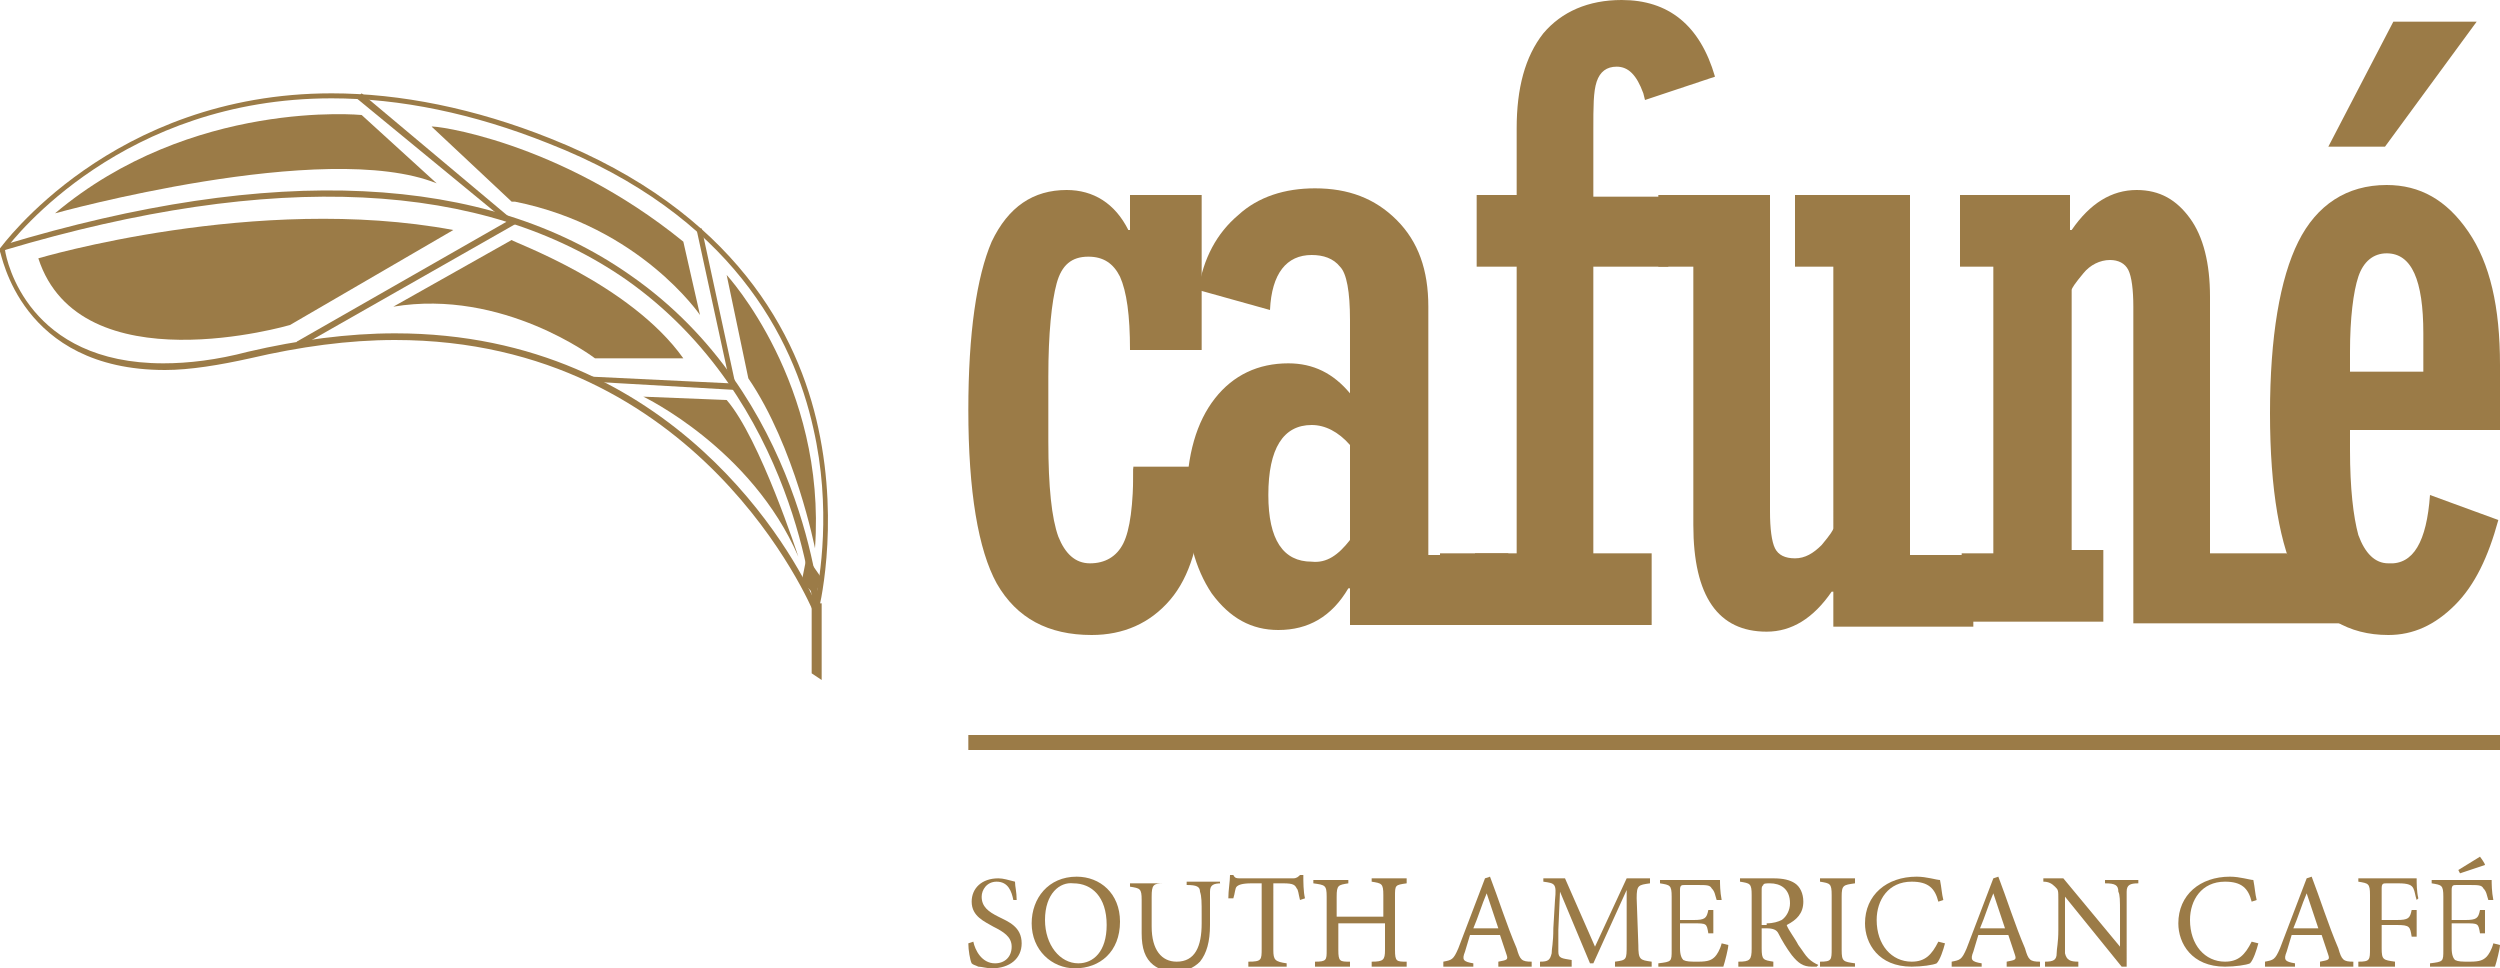 <?xml version="1.0" encoding="utf-8"?>
<!-- Generator: Adobe Illustrator 21.0.2, SVG Export Plug-In . SVG Version: 6.00 Build 0)  -->
<svg version="1.1" id="Layer_1" xmlns="http://www.w3.org/2000/svg" xmlns:xlink="http://www.w3.org/1999/xlink" x="0px" y="0px"
	 width="150px" height="58.1px" viewBox="0 0 150 58.1" style="enable-background:new 0 0 150 58.1;" xml:space="preserve">
<style type="text/css">
	.st0{fill:#9B7B47;}
</style>
<g>
	<g>
		<path class="st0" d="M49,37.2l-0.2-0.5c-0.1-0.2-6.8-16.3-25.1-16.3c-2.8,0-5.7,0.4-8.7,1.1c-1.8,0.4-3.6,0.7-5.1,0.7
			c-8.7,0-9.8-7-9.9-7.1l0-0.1l0-0.1c0.1-0.1,6.7-9.3,19.9-9.3c4.1,0,8.6,0.9,13.1,2.7c11.1,4.4,14.9,11.8,16.1,17.4
			c1.3,6,0,11,0,11L49,37.2z M23.7,20c16.8,0,24,13.4,25.2,16.1c0.3-1.4,1-5.6-0.1-10.4c-1.2-5.4-4.9-12.8-15.9-17.1
			c-4.5-1.8-8.9-2.7-13-2.7c-12.5,0-19,8.3-19.6,9.1c0.1,0.7,1.4,6.8,9.5,6.8c1.5,0,3.2-0.2,5.1-0.7C17.9,20.4,20.9,20,23.7,20z"/>
		<polygon class="st0" points="49.3,40.8 48.7,40.4 48.7,35.9 49.1,36 49.1,36.2 49.3,36.2 		"/>
		<path class="st0" d="M48.8,36.6c0-0.1-1-12.6-11.2-19.8c-8.6-6-21.2-6.6-37.3-1.8l-0.1-0.3c16.2-4.9,28.9-4.3,37.6,1.8
			c10.4,7.2,11.4,19.9,11.4,20L48.8,36.6z"/>
		<polygon class="st0" points="44.2,23.4 35.5,22.9 35.5,22.6 43.8,23 41.8,13.8 42.1,13.7 		"/>
		<polygon class="st0" points="18,20.8 17.8,20.5 30.4,13.3 21.4,5.9 21.7,5.6 31,13.4 		"/>
		<path class="st0" d="M41,21.5h-5.3c0,0-5.5-4.2-12.1-3.1l7.1-4C30.7,14.5,37.8,17,41,21.5z"/>
		<path class="st0" d="M41,14.5l1,4.4c0,0-3.6-5.3-11.1-6.8c-0.1,0-0.1,0-0.2,0l-4.8-4.5C25.9,7.5,33.5,8.4,41,14.5z"/>
		<path class="st0" d="M27.2,13.8l-9.8,5.7c0,0-12.6,3.7-15.1-4C2.3,15.5,15.4,11.6,27.2,13.8z"/>
		<path class="st0" d="M26.2,11l-4.5-4.1c0,0-10.2-1-18.4,5.9C3.3,12.8,19.5,8.3,26.2,11z"/>
		<path class="st0" d="M43.6,16.5c0,0,6,6.5,5.3,16.4c0,0-1.2-6.1-4-10.2L43.6,16.5z"/>
		<path class="st0" d="M47.9,33.4c0,0-2.3-7.1-4.3-9.4l-5-0.2C38.6,23.8,45.1,26.9,47.9,33.4z"/>
		<polygon class="st0" points="49.3,34.7 48.4,33.4 48.1,34.9 48.9,35.7 		"/>
	</g>
	<g>
		<g>
			<path class="st0" d="M68,28.1l4.1,1.8c-0.1,2.6-0.7,4.7-1.9,6.1c-1.2,1.4-2.8,2.1-4.7,2.1c-2.6,0-4.5-1-5.7-3.1
				c-1.1-2-1.7-5.5-1.7-10.4c0-4.6,0.5-8,1.4-10.1c1-2.1,2.5-3.1,4.5-3.1c1.6,0,2.9,0.8,3.7,2.4h0.1v-2.1h4.3v9.3h-4.3
				c0-2.1-0.2-3.5-0.6-4.4c-0.4-0.8-1-1.2-1.9-1.2c-1,0-1.6,0.5-1.9,1.6s-0.5,3-0.5,5.6v3.9c0,2.7,0.2,4.6,0.6,5.7
				c0.4,1,1,1.6,1.9,1.6c0.9,0,1.6-0.4,2-1.2C67.8,31.8,68,30.3,68,28.1z"/>
			<path class="st0" d="M87.6,33.2v4.3H81v-2.2h-0.1c-1,1.7-2.4,2.5-4.2,2.5c-1.6,0-2.9-0.7-4-2.2c-1-1.5-1.5-3.4-1.5-5.7
				c0-2.6,0.6-4.6,1.7-6c1.1-1.4,2.6-2.1,4.4-2.1c1.5,0,2.7,0.6,3.7,1.8v-4.4c0-1.7-0.2-2.8-0.6-3.2c-0.4-0.5-1-0.7-1.7-0.7
				c-1.5,0-2.4,1.1-2.5,3.3l-4.3-1.2c0.3-1.9,1.1-3.4,2.4-4.5c1.2-1.1,2.8-1.6,4.6-1.6c2,0,3.6,0.6,4.9,1.9c1.3,1.3,1.9,3,1.9,5.2
				v14.9H87.6z M81,32.4v-5.7c-0.7-0.8-1.5-1.2-2.3-1.2c-1.7,0-2.6,1.4-2.6,4.2c0,2.7,0.9,4,2.6,4C79.6,33.8,80.3,33.3,81,32.4z"/>
			<path class="st0" d="M88.5,37.5v-4.3H91V16h-2.4v-4.3H91v-4c0-2.4,0.5-4.3,1.6-5.7C93.7,0.7,95.3,0,97.3,0c2.8,0,4.7,1.5,5.6,4.6
				l-4.2,1.4l-0.1-0.4C98.2,4.5,97.7,4,97,4c-0.6,0-1,0.3-1.2,0.9c-0.2,0.6-0.2,1.5-0.2,2.9v4h4.5V16h-4.5v17.2h3.5v4.3H88.5z"/>
			<path class="st0" d="M114.6,11.8v21.5h3.8v4.3H110v-2.1h-0.1c-1.1,1.6-2.4,2.4-3.9,2.4c-2.9,0-4.4-2.1-4.4-6.4V16h-2.1v-4.3h6.7
				v19c0,1,0.1,1.8,0.3,2.2c0.2,0.4,0.6,0.6,1.2,0.6c0.6,0,1.1-0.3,1.6-0.8c0.5-0.6,0.7-0.9,0.7-1V16h-2.3v-4.3H114.6z"/>
			<path class="st0" d="M117.7,37.5v-4.3h1.9V16h-2v-4.3h6.6v2.1h0.1c1.1-1.6,2.4-2.4,3.9-2.4c1.4,0,2.4,0.6,3.2,1.7
				c0.8,1.1,1.2,2.7,1.2,4.7v15.4l4.6,0l3.7,4.2H128v-19c0-1-0.1-1.8-0.3-2.2c-0.2-0.4-0.6-0.6-1.1-0.6c-0.6,0-1.2,0.3-1.6,0.8
				c-0.5,0.6-0.7,0.9-0.7,1v15.6h1.9v4.3H117.7z"/>
			<path class="st0" d="M145.8,29.7l4.1,1.5c-0.6,2.2-1.4,3.9-2.6,5.1c-1.2,1.2-2.5,1.8-4,1.8c-2.4,0-4.2-1.1-5.4-3.2
				c-1.1-2.1-1.7-5.5-1.7-10.1c0-4.6,0.6-8.1,1.7-10.3s2.9-3.4,5.3-3.4c2,0,3.6,0.9,4.9,2.8c1.3,1.9,1.9,4.5,1.9,8v3.9h-9V27
				c0,2.3,0.2,4,0.5,5.1c0.4,1.1,1,1.7,1.8,1.7C144.8,33.9,145.6,32.5,145.8,29.7z M139.7,8.8l3.9-7.5h5l-5.5,7.5H139.7z M141,22.3
				h4.4V20c0-3.2-0.7-4.8-2.2-4.8c-0.8,0-1.4,0.5-1.7,1.4c-0.3,0.9-0.5,2.5-0.5,4.5V22.3z"/>
		</g>
		<rect x="86.4" y="33.2" class="st0" width="4.1" height="4.3"/>
		<rect x="68" y="28" class="st0" width="4.5" height="3"/>
	</g>
	<rect x="58.1" y="44.1" class="st0" width="91.9" height="0.9"/>
	<g>
		<path class="st0" d="M60.8,54c-0.1-0.5-0.3-1.1-1-1.1c-0.6,0-0.9,0.5-0.9,0.9c0,0.6,0.4,0.9,1,1.2c0.6,0.3,1.4,0.6,1.4,1.6
			c0,0.9-0.7,1.5-1.8,1.5c-0.3,0-0.6-0.1-0.8-0.1c-0.2-0.1-0.3-0.1-0.4-0.2c-0.1-0.2-0.2-0.8-0.2-1.2l0.3-0.1
			c0.1,0.5,0.5,1.3,1.3,1.3c0.6,0,1-0.4,1-1c0-0.6-0.5-0.9-1.1-1.2c-0.5-0.3-1.3-0.6-1.3-1.5c0-0.8,0.6-1.4,1.6-1.4
			c0.3,0,0.6,0.1,1,0.2c0,0.3,0.1,0.6,0.1,1.1L60.8,54z"/>
		<path class="st0" d="M67.2,55.3c0,1.8-1.2,2.8-2.7,2.8c-1.4,0-2.6-1.1-2.6-2.7c0-1.5,1-2.8,2.7-2.8C66,52.6,67.2,53.6,67.2,55.3z
			 M62.7,55.2c0,1.5,0.9,2.6,2,2.6c0.9,0,1.7-0.7,1.7-2.3c0-1.7-0.9-2.5-2-2.5C63.6,52.9,62.7,53.6,62.7,55.2z"/>
		<path class="st0" d="M73.3,53c-0.5,0-0.7,0.1-0.7,0.5c0,0.2,0,0.6,0,1.4v0.6c0,1-0.2,1.7-0.6,2.2c-0.4,0.4-0.9,0.6-1.5,0.6
			c-0.5,0-0.9-0.1-1.3-0.4c-0.5-0.4-0.7-1-0.7-1.9v-2c0-0.7-0.1-0.7-0.7-0.8v-0.2h2V53c-0.6,0-0.7,0.1-0.7,0.8v1.8
			c0,1.4,0.6,2.1,1.5,2.1c1.1,0,1.5-0.9,1.5-2.3v-0.5c0-0.8,0-1.1-0.1-1.4c0-0.3-0.2-0.4-0.8-0.4v-0.2h2V53z"/>
		<path class="st0" d="M78,54c-0.1-0.4-0.1-0.6-0.2-0.7c-0.1-0.2-0.2-0.3-0.8-0.3h-0.6V57c0,0.6,0.1,0.7,0.8,0.8V58h-2.3v-0.3
			c0.8,0,0.8-0.1,0.8-0.8V53h-0.6c-0.6,0-0.8,0.1-0.9,0.2c-0.1,0.1-0.1,0.4-0.2,0.7h-0.3c0-0.5,0.1-1,0.1-1.4H74
			c0.1,0.2,0.2,0.2,0.4,0.2h3.2c0.2,0,0.3-0.1,0.4-0.2h0.2c0,0.4,0,1,0.1,1.4L78,54z"/>
		<path class="st0" d="M84.4,53c-0.7,0.1-0.7,0.1-0.7,0.8V57c0,0.7,0.1,0.7,0.7,0.7V58h-2.1v-0.3c0.7,0,0.8-0.1,0.8-0.7v-1.6h-2.8
			V57c0,0.7,0.1,0.7,0.7,0.7V58h-2.1v-0.3c0.7,0,0.7-0.1,0.7-0.7v-3.2c0-0.7-0.1-0.7-0.8-0.8v-0.2h2.1V53c-0.6,0.1-0.7,0.1-0.7,0.8
			V55H83v-1.3c0-0.7-0.1-0.7-0.7-0.8v-0.2h2.1V53z"/>
		<path class="st0" d="M89.9,58v-0.3c0.5-0.1,0.6-0.1,0.5-0.4L90,56.1h-1.8c-0.1,0.3-0.2,0.7-0.3,1c-0.2,0.5-0.1,0.6,0.5,0.7V58
			h-1.8v-0.3c0.5-0.1,0.6-0.1,0.9-0.8l1.6-4.2l0.3-0.1c0.5,1.3,1,2.9,1.6,4.3c0.2,0.7,0.3,0.8,0.9,0.8V58H89.9z M89.2,53.6
			L89.2,53.6c-0.3,0.7-0.5,1.4-0.8,2.1h1.5L89.2,53.6z"/>
		<path class="st0" d="M96.9,58v-0.3c0.7-0.1,0.7-0.1,0.7-1l0-3.3h0l-2,4.4h-0.2l-1.8-4.3h0l-0.1,2.3c0,0.7,0,1,0,1.3
			c0,0.4,0.2,0.4,0.8,0.5V58h-1.9v-0.3c0.5,0,0.6-0.1,0.7-0.5c0-0.3,0.1-0.6,0.1-1.5l0.1-1.7c0.1-1,0-1-0.7-1.1v-0.2h1.3l1.8,4.1
			l1.9-4.1h1.4V53c-0.7,0.1-0.8,0.1-0.8,0.9l0.1,2.8c0,0.9,0.1,0.9,0.8,1V58H96.9z"/>
		<path class="st0" d="M103.7,56.7c0,0.2-0.2,1-0.3,1.3h-3.9v-0.2c0.8-0.1,0.8-0.1,0.8-0.8v-3.2c0-0.7-0.1-0.7-0.7-0.8v-0.2h3.6
			c0,0.2,0,0.7,0.1,1.2l-0.3,0c-0.1-0.3-0.1-0.5-0.3-0.7c-0.1-0.2-0.3-0.2-0.9-0.2h-0.7c-0.2,0-0.3,0-0.3,0.3v1.8h0.8
			c0.7,0,0.8-0.1,0.9-0.6h0.3V56h-0.3c-0.1-0.6-0.1-0.6-0.9-0.6h-0.8v1.5c0,0.4,0.1,0.6,0.2,0.7c0.2,0.1,0.4,0.1,0.9,0.1
			c0.6,0,0.8-0.1,1-0.3c0.1-0.1,0.3-0.4,0.4-0.8L103.7,56.7z"/>
		<path class="st0" d="M109,58c-0.1,0-0.2,0-0.3,0c-0.5,0-0.8-0.2-1.2-0.7c-0.3-0.4-0.6-0.9-0.8-1.3c-0.1-0.2-0.3-0.3-0.7-0.3h-0.3
			v1.2c0,0.7,0.1,0.7,0.7,0.8V58h-2.1v-0.3c0.7,0,0.8-0.1,0.8-0.8v-3.2c0-0.7-0.1-0.7-0.7-0.8v-0.2h2c0.6,0,1,0.1,1.3,0.3
			c0.3,0.2,0.5,0.6,0.5,1.1c0,0.7-0.4,1.1-1,1.4c0.1,0.3,0.5,0.8,0.7,1.2c0.3,0.4,0.4,0.6,0.6,0.8c0.2,0.2,0.4,0.3,0.6,0.4L109,58z
			 M106,55.4c0.4,0,0.7-0.1,0.9-0.2c0.3-0.2,0.5-0.6,0.5-1c0-0.9-0.6-1.2-1.2-1.2c-0.2,0-0.4,0-0.4,0.1c-0.1,0.1-0.1,0.1-0.1,0.4v2
			H106z"/>
		<path class="st0" d="M109.2,58v-0.3c0.7,0,0.7-0.1,0.7-0.8v-3.2c0-0.7-0.1-0.7-0.7-0.8v-0.2h2.1V53c-0.7,0.1-0.8,0.1-0.8,0.8v3.2
			c0,0.7,0.1,0.7,0.8,0.8V58H109.2z"/>
		<path class="st0" d="M116.7,56.6c-0.1,0.4-0.3,1-0.5,1.2c-0.2,0.1-0.9,0.2-1.5,0.2c-2,0-2.8-1.4-2.8-2.6c0-1.7,1.3-2.8,3.1-2.8
			c0.6,0,1.2,0.2,1.4,0.2c0.1,0.5,0.1,0.8,0.2,1.2l-0.3,0.1c-0.2-0.8-0.6-1.2-1.6-1.2c-1.4,0-2.1,1.1-2.1,2.3c0,1.5,0.9,2.5,2.1,2.5
			c0.8,0,1.2-0.4,1.6-1.2L116.7,56.6z"/>
		<path class="st0" d="M120.4,58v-0.3c0.5-0.1,0.6-0.1,0.5-0.4l-0.4-1.2h-1.8c-0.1,0.3-0.2,0.7-0.3,1c-0.2,0.5-0.1,0.6,0.5,0.7V58
			h-1.8v-0.3c0.5-0.1,0.6-0.1,0.9-0.8l1.6-4.2l0.3-0.1c0.5,1.3,1,2.9,1.6,4.3c0.2,0.7,0.3,0.8,0.9,0.8V58H120.4z M119.6,53.6
			L119.6,53.6c-0.3,0.7-0.5,1.4-0.8,2.1h1.5L119.6,53.6z"/>
		<path class="st0" d="M128.3,53c-0.5,0-0.7,0.1-0.7,0.5c0,0.2,0,0.6,0,1.4V58h-0.3l-3.4-4.2h0v2c0,0.7,0,1.1,0,1.4
			c0.1,0.4,0.3,0.5,0.8,0.5V58h-2v-0.3c0.5,0,0.7-0.1,0.7-0.5c0-0.3,0.1-0.6,0.1-1.4v-1.8c0-0.6,0-0.6-0.2-0.8
			c-0.2-0.2-0.4-0.3-0.7-0.3v-0.2h1.2l3.4,4.1h0v-2c0-0.8,0-1.1-0.1-1.3c0-0.4-0.2-0.5-0.8-0.5v-0.2h2V53z"/>
		<path class="st0" d="M135.5,56.6c-0.1,0.4-0.3,1-0.5,1.2c-0.2,0.1-0.9,0.2-1.5,0.2c-2,0-2.8-1.4-2.8-2.6c0-1.7,1.3-2.8,3.1-2.8
			c0.6,0,1.2,0.2,1.4,0.2c0.1,0.5,0.1,0.8,0.2,1.2l-0.3,0.1c-0.2-0.8-0.6-1.2-1.6-1.2c-1.4,0-2.1,1.1-2.1,2.3c0,1.5,0.9,2.5,2.1,2.5
			c0.8,0,1.2-0.4,1.6-1.2L135.5,56.6z"/>
		<path class="st0" d="M139.2,58v-0.3c0.5-0.1,0.6-0.1,0.5-0.4l-0.4-1.2h-1.8c-0.1,0.3-0.2,0.7-0.3,1c-0.2,0.5-0.1,0.6,0.5,0.7V58
			h-1.8v-0.3c0.5-0.1,0.6-0.1,0.9-0.8l1.6-4.2l0.3-0.1c0.5,1.3,1,2.9,1.6,4.3c0.2,0.7,0.3,0.8,0.9,0.8V58H139.2z M138.4,53.6
			L138.4,53.6c-0.3,0.7-0.5,1.4-0.8,2.1h1.5L138.4,53.6z"/>
		<path class="st0" d="M145,54c-0.1-0.3-0.1-0.5-0.2-0.7c-0.1-0.2-0.3-0.3-0.9-0.3h-0.7c-0.2,0-0.3,0-0.3,0.3v1.9h0.9
			c0.7,0,0.8-0.1,0.9-0.6h0.3v1.6h-0.3c-0.1-0.6-0.1-0.7-0.9-0.7h-0.9v1.4c0,0.7,0.1,0.7,0.8,0.8V58h-2.2v-0.3
			c0.7,0,0.7-0.1,0.7-0.8v-3.2c0-0.7-0.1-0.7-0.7-0.8v-0.2h3.5c0,0.3,0,0.8,0.1,1.2L145,54z"/>
		<path class="st0" d="M150,56.7c0,0.2-0.2,1-0.3,1.3h-3.9v-0.2c0.8-0.1,0.8-0.1,0.8-0.8v-3.2c0-0.7-0.1-0.7-0.7-0.8v-0.2h3.6
			c0,0.2,0,0.7,0.1,1.2l-0.3,0c-0.1-0.3-0.1-0.5-0.3-0.7c-0.1-0.2-0.3-0.2-0.9-0.2h-0.7c-0.2,0-0.3,0-0.3,0.3v1.8h0.8
			c0.7,0,0.8-0.1,0.9-0.6h0.3V56h-0.3c-0.1-0.6-0.1-0.6-0.9-0.6h-0.8v1.5c0,0.4,0.1,0.6,0.2,0.7c0.2,0.1,0.4,0.1,0.9,0.1
			c0.6,0,0.8-0.1,1-0.3c0.1-0.1,0.3-0.4,0.4-0.8L150,56.7z M149.1,51.9l-1.5,0.5l-0.1-0.2l1.3-0.8C148.8,51.4,149.1,51.8,149.1,51.9
			L149.1,51.9z"/>
	</g>
</g>
<g>
</g>
<g>
</g>
<g>
</g>
<g>
</g>
<g>
</g>
<g>
</g>
</svg>

